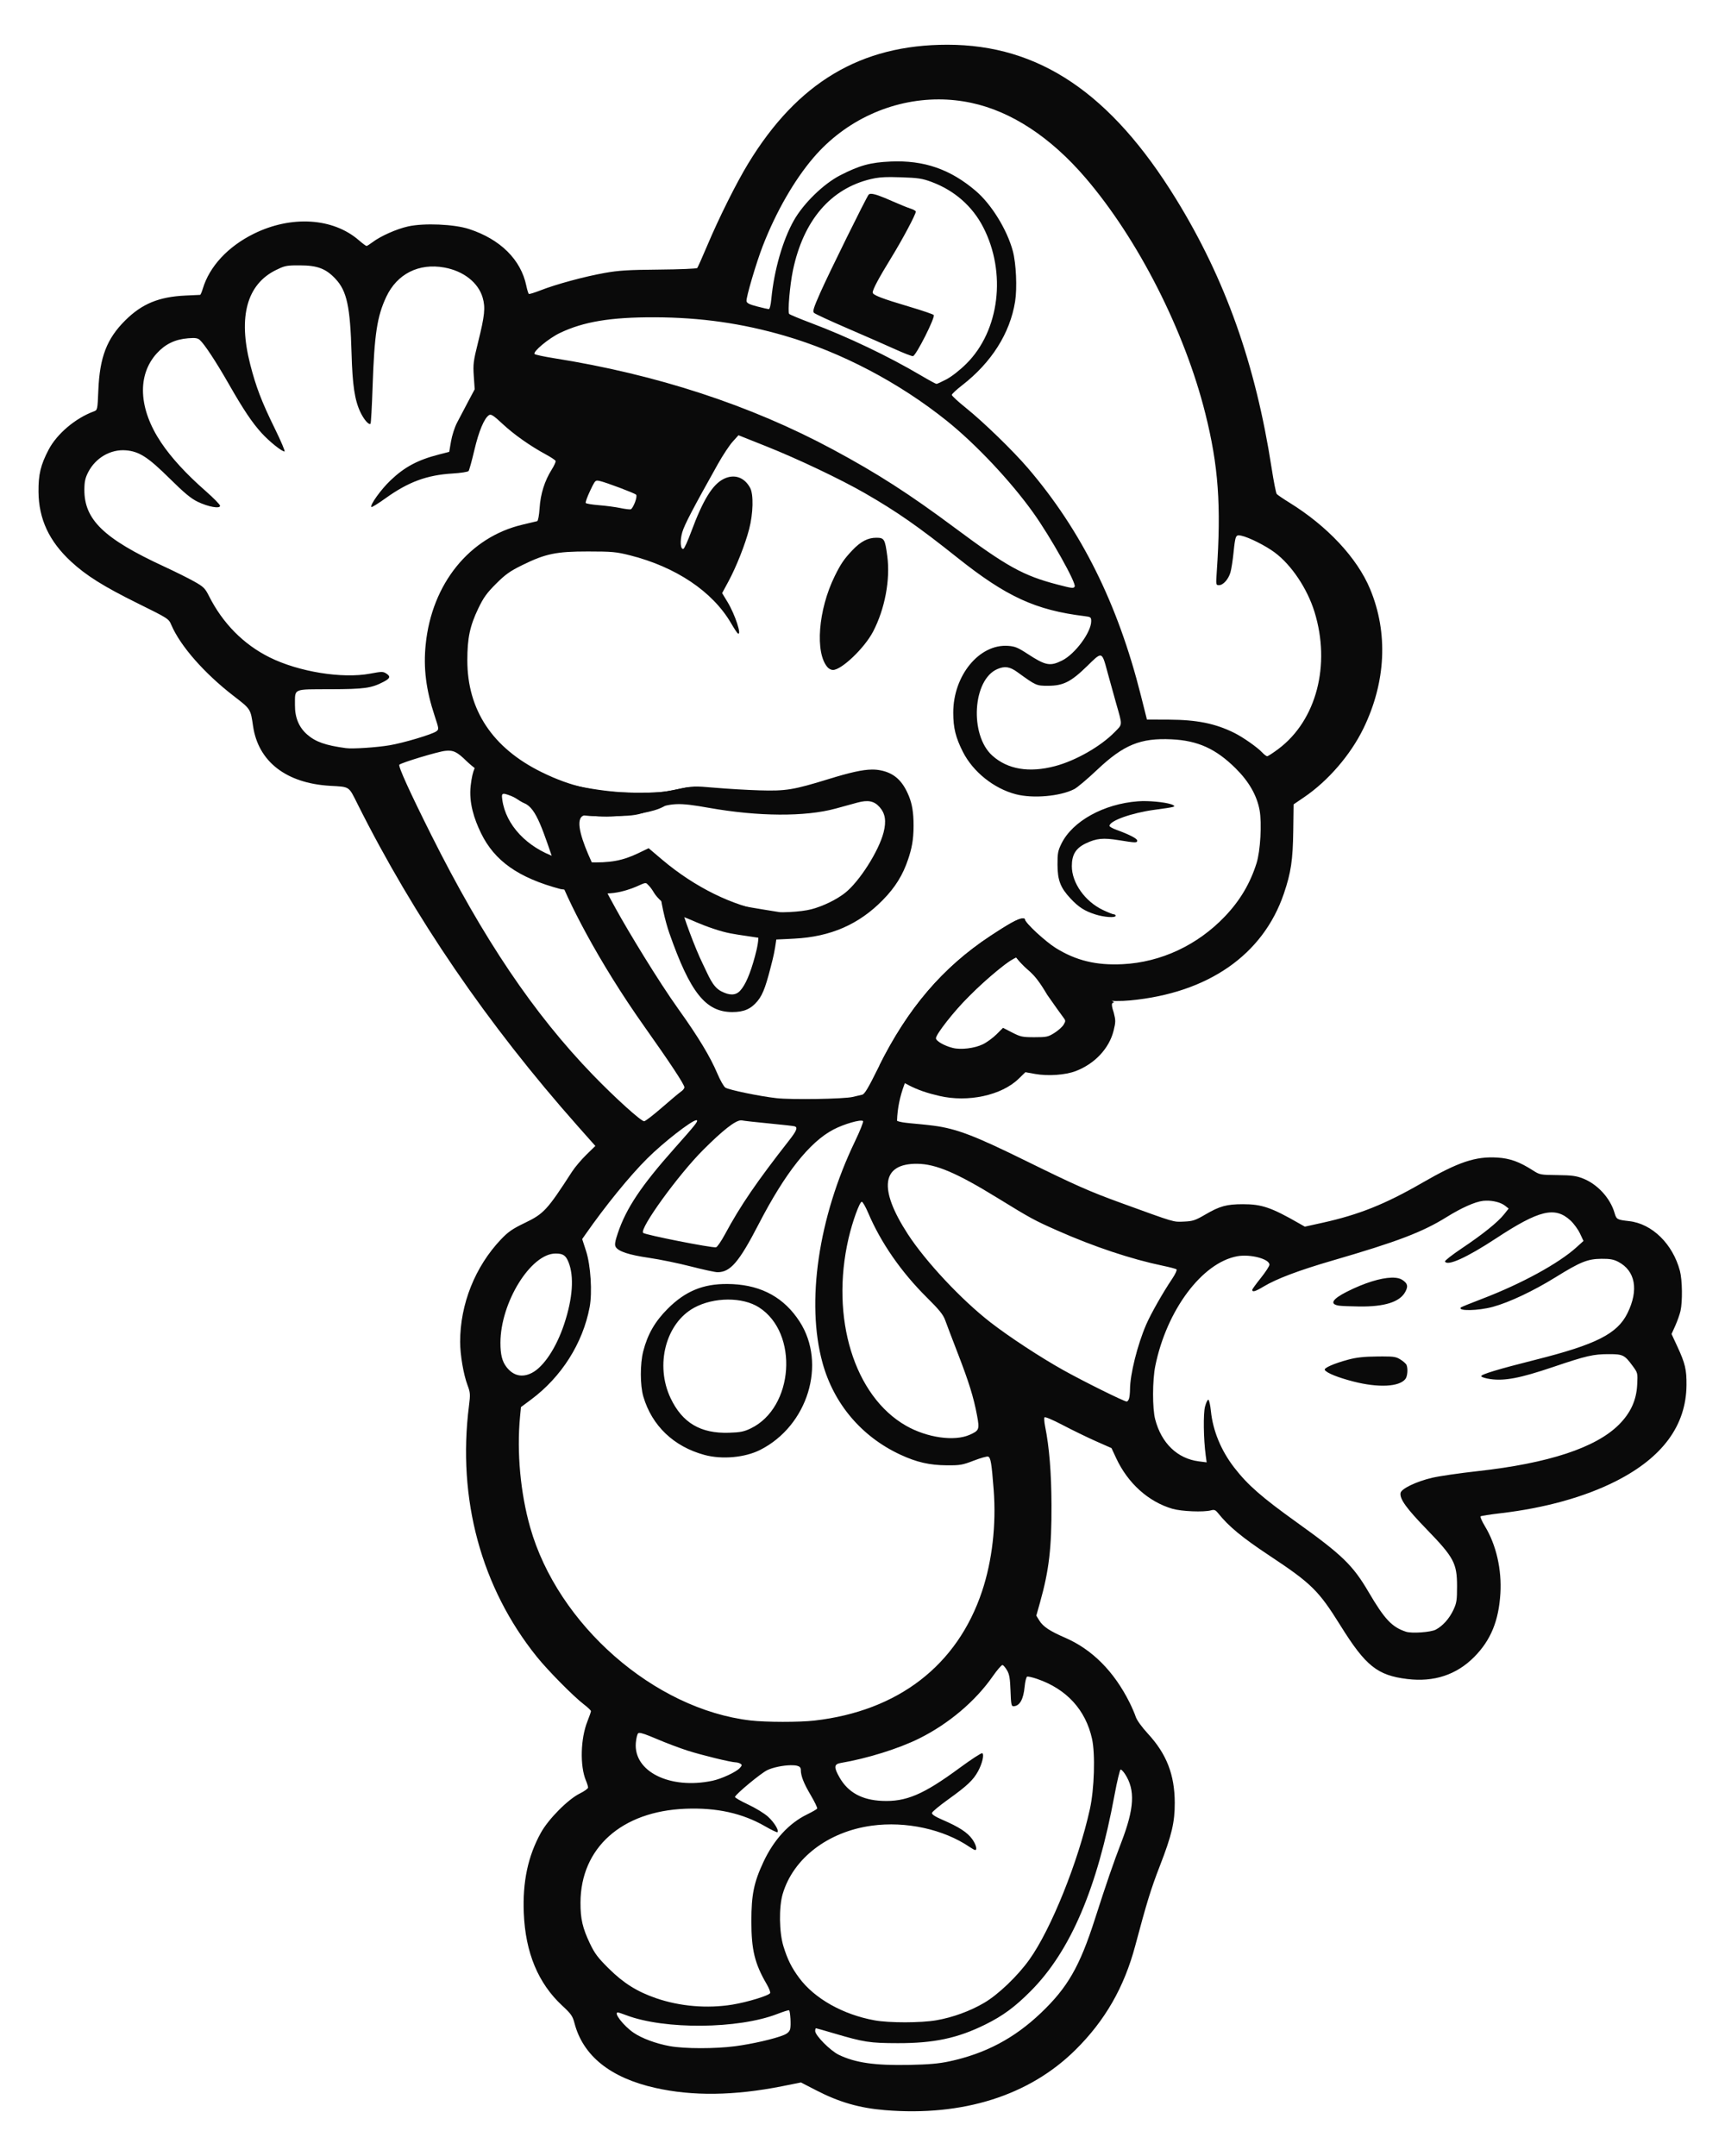 <?xml version="1.0" encoding="UTF-8" standalone="no"?>
<!-- Created with Inkscape (http://www.inkscape.org/) -->

<svg
   xmlns:dc="http://purl.org/dc/elements/1.1/"
   xmlns:cc="http://creativecommons.org/ns#"
   xmlns:rdf="http://www.w3.org/1999/02/22-rdf-syntax-ns#"
   xmlns:svg="http://www.w3.org/2000/svg"
   xmlns="http://www.w3.org/2000/svg"
   xmlns:sodipodi="http://sodipodi.sourceforge.net/DTD/sodipodi-0.dtd"
   xmlns:inkscape="http://www.inkscape.org/namespaces/inkscape"
   width="1200"
   height="1500"
   id="svg2"
   version="1.1"
   inkscape:version="0.48.1 r9760"
   sodipodi:docname="Luigi.svg"
   inkscape:export-xdpi="90"
   inkscape:export-ydpi="90">
  <title
     id="title2989">Luigi</title>
  <defs
     id="defs4">
    <inkscape:path-effect
       effect="spiro"
       id="path-effect3016"
       is_visible="true" />
  </defs>
  <sodipodi:namedview
     id="base"
     pagecolor="#ffffff"
     bordercolor="#666666"
     borderopacity="1.0"
     inkscape:pageopacity="0.0"
     inkscape:pageshadow="2"
     inkscape:zoom="0.366"
     inkscape:cx="20.765027"
     inkscape:cy="750"
     inkscape:document-units="px"
     inkscape:current-layer="layer3"
     showgrid="false"
     fit-margin-top="0"
     fit-margin-left="0"
     fit-margin-right="0"
     fit-margin-bottom="0"
     inkscape:window-width="1152"
     inkscape:window-height="769"
     inkscape:window-x="0"
     inkscape:window-y="25"
     inkscape:window-maximized="1" />
  <g
     inkscape:label="orig"
     inkscape:groupmode="layer"
     id="layer1"
     transform="translate(188.833,215.306)"
     style="display:none">
    <path
       style="fill:#0a0a0a"
       d="m 426.721,1252.784 c -17.677,-1.455 -31.856,-5.531 -47.662,-13.699 l -10.712,-5.536 -13.288,2.63 c -33.207,6.574 -62.038,6.96 -87.906,1.177 -31.326,-7.002 -50.411,-22.28 -56.359,-45.117 -1.27,-4.875 -2.349,-6.416 -8.451,-12.066 -16.799,-15.553 -25.669,-36.902 -26.788,-64.473 -0.889,-21.887 2.876,-39.637 11.852,-55.886 5.28,-9.559 18.895,-23.274 27.125,-27.326 3.157,-1.554 5.74,-3.412 5.74,-4.128 0,-0.716 -0.674,-2.916 -1.498,-4.888 -4.25,-10.17 -3.764,-29.161 1.054,-41.203 1.345,-3.361 2.445,-6.546 2.445,-7.077 0,-0.531 -2.219,-2.659 -4.932,-4.727 -7.128,-5.436 -24.974,-23.468 -32.635,-32.975 -38.803,-48.153 -55.542,-110.019 -47.3,-174.807 1.007,-7.914 0.922,-9.104 -1.02,-14.295 -2.807,-7.501 -5.113,-21.094 -5.113,-30.131 0,-26.25 10.407,-52.353 28.435,-71.322 4.93,-5.187 7.967,-7.296 16.234,-11.271 13.545,-6.513 15.761,-8.907 33.187,-35.848 1.957,-3.025 6.398,-8.279 9.87,-11.677 l 6.312,-6.177 -12.269,-13.843 C 150.215,497.232 99.21,422.617 59.896,344.083 c -6.314,-12.613 -5.174,-11.858 -19.125,-12.667 -30.521,-1.771 -49.987,-16.888 -53.569,-41.602 -1.729,-11.931 -1.61,-11.745 -13.434,-20.862 -20.4,-15.729 -37.117,-34.755 -43.385,-49.377 -1.913,-4.462 -2.033,-4.54 -23.267,-15.04 -23.997,-11.867 -36,-19.385 -46.569,-29.171 -15.232,-14.104 -22.439,-29.585 -22.603,-48.549 -0.104,-12.034 1.484,-18.636 7.031,-29.231 5.782,-11.044 18.617,-21.935 31.404,-26.65 2.596,-0.957 2.61,-1.021 3.189,-14.79 0.965,-22.933 5.878,-35.722 18.6,-48.415 11.701,-11.674 23.503,-16.554 42.103,-17.405 5.225,-0.239 9.766,-0.452 10.092,-0.472 0.325,-0.02 1.163,-1.949 1.861,-4.287 4.624,-15.477 17.495,-29.339 35.498,-38.229 26.053,-12.866 55.045,-11.103 73.004,4.44 2.567,2.222 5.002,4.039 5.412,4.039 0.41,0 2.295,-1.173 4.189,-2.607 5.658,-4.282 16.75,-9.214 24.702,-10.983 11.09,-2.467 31.999,-1.567 42.409,1.826 21.773,7.096 36.096,21.262 39.868,39.431 0.605,2.914 1.407,5.48 1.782,5.703 0.376,0.223 4.058,-0.918 8.183,-2.535 10.644,-4.173 30.468,-9.537 44.5,-12.04 9.898,-1.766 16.526,-2.179 37.84,-2.358 14.212,-0.12 26.17,-0.605 26.574,-1.077 0.403,-0.473 3.589,-7.61 7.079,-15.86 8.208,-19.402 20.082,-43.157 28.418,-56.854 34.307,-56.373 78.342,-82.646 138.52,-82.646 63.799,0 113.817,33.748 159.094,107.346 34.281,55.723 55.303,114.9 66.476,187.128 1.444,9.335 3.049,17.484 3.567,18.107 0.518,0.624 4.403,3.27 8.633,5.881 26.532,16.374 47.304,38.584 56.304,60.205 12.706,30.522 11.057,64.825 -4.668,97.074 -8.947,18.35 -24.542,36.434 -41.185,47.76 l -7.347,5 -0.245,18.5 c -0.267,20.196 -1.599,29.077 -6.54,43.602 -14.527,42.71 -52.848,69.337 -106.958,74.319 -6.29,0.579 -11.769,1.396 -12.174,1.816 -0.405,0.419 -0.051,3.43 0.787,6.69 1.379,5.366 1.37,6.549 -0.097,12.494 -3.047,12.349 -13.072,23.056 -26.355,28.149 -7.152,2.742 -19.274,3.599 -28.247,1.995 l -6.755,-1.207 -4.688,4.557 c -11.892,11.557 -35.218,16.608 -55.162,11.944 -3.92,-0.917 -7.88,-1.378 -8.8,-1.025 -2.012,0.772 -6.971,11.187 -6.237,13.1 0.286,0.744 5.614,3.046 11.842,5.116 15.935,5.295 28.873,11.014 63.822,28.207 34.188,16.819 43.9,21.115 65.5,28.973 38.326,13.943 36.456,13.388 44,13.06 6.247,-0.271 7.86,-0.805 15,-4.965 10.009,-5.831 14.67,-7.11 26,-7.133 13.096,-0.027 19.741,2.239 39.053,13.317 l 4.053,2.325 12.447,-2.754 c 25.089,-5.552 43.5,-12.926 68.946,-27.616 25.372,-14.647 37.288,-18.664 52.548,-17.711 8.813,0.55 15.356,2.916 24.785,8.964 4.684,3.004 5.209,3.104 17,3.239 10.06,0.115 13.154,0.53 17.868,2.396 10.034,3.972 18.856,13.608 21.864,23.881 1.347,4.6 1.689,4.793 10.163,5.756 15.973,1.816 30.32,15.863 35.296,34.558 1.682,6.32 1.894,21.422 0.392,27.955 -0.569,2.475 -2.196,7.092 -3.616,10.259 l -2.582,5.759 4.047,8.741 c 5.408,11.68 6.438,16.008 6.356,26.702 -0.217,28.129 -16.607,50.452 -49.148,66.939 -21.596,10.942 -49.28,18.647 -79.926,22.245 -7.451,0.875 -13.853,1.875 -14.227,2.222 -0.374,0.347 1.042,3.486 3.148,6.974 7.765,12.865 11.687,29.998 10.68,46.658 -1.15,19.028 -6.705,32.535 -18.134,44.092 -12.392,12.531 -28.029,17.709 -46.647,15.445 -20.769,-2.525 -28.941,-9.052 -46.376,-37.037 -15.32,-24.592 -20.171,-29.376 -49.49,-48.819 -19.121,-12.679 -28.315,-20.276 -35.702,-29.495 -1.84,-2.297 -2.662,-2.624 -5,-1.989 -5.088,1.381 -20.507,0.753 -26.798,-1.09 -16.687,-4.89 -30.968,-17.736 -39.093,-35.165 l -3.291,-7.059 -10.808,-4.796 c -5.944,-2.638 -16.295,-7.673 -23.001,-11.188 -7.197,-3.773 -12.449,-5.977 -12.818,-5.38 -0.344,0.556 -0.15,3.367 0.431,6.247 2.917,14.46 4.374,32.344 4.457,54.736 0.112,29.855 -1.721,45.386 -7.992,67.718 l -2.588,9.218 2.1,3.398 c 2.623,4.243 7.285,7.359 17.893,11.956 18.909,8.194 34.123,23.498 44.944,45.21 1.645,3.3 3.555,7.742 4.245,9.87 0.742,2.288 4.224,7.095 8.517,11.757 12.958,14.072 18.539,28.455 18.612,47.967 0.051,13.599 -2.078,22.616 -10.4,44.058 -6.093,15.698 -9.065,25.346 -17.049,55.35 -7.72,29.013 -21,52.164 -41.634,72.58 -32.125,31.787 -78.251,46.36 -132.576,41.888 z m 44.794,-33.914 c 25.084,-5.393 45.132,-15.965 63.628,-33.556 18.7,-17.784 27.068,-32.316 37.718,-65.5 8.038,-25.045 12.895,-39.165 18.308,-53.22 9.114,-23.667 9.84,-36.461 2.695,-47.517 -1.151,-1.781 -2.542,-3.241 -3.092,-3.246 -0.55,0 -2.48,7.99 -4.288,17.765 -12.006,64.897 -30.646,108.534 -58.212,136.28 -11.089,11.161 -19.396,17.29 -31.656,23.354 -19.215,9.504 -35.662,13.008 -60.844,12.962 -19.572,-0.036 -23.558,-0.652 -44.727,-6.91 -6.45,-1.907 -11.962,-3.467 -12.25,-3.467 -0.288,0 -0.523,0.874 -0.523,1.943 0,3.054 10.508,13.671 16.323,16.493 11.563,5.611 25.106,7.56 49.178,7.076 13.398,-0.269 20.491,-0.897 27.744,-2.456 z m -148.944,-10.551 c 11.933,-1.564 27.59,-5.174 33.915,-7.82 2.523,-1.055 3.925,-2.394 4.372,-4.174 0.654,-2.608 0.108,-12.15 -0.745,-13.003 -0.246,-0.246 -3.946,0.911 -8.223,2.571 -27.093,10.52 -78.463,10.953 -104.953,0.884 -2.841,-1.08 -5.503,-1.964 -5.916,-1.964 -3.278,0 3.856,9.257 10.829,14.054 5.747,3.954 15.698,7.65 25.255,9.379 10.316,1.867 31.517,1.9 45.465,0.072 z m 140.03,-18.056 c 11.405,-1.995 23.324,-6.343 33.147,-12.094 9.823,-5.75 23.323,-18.658 31.521,-30.138 15.112,-21.162 34.007,-68.19 42.074,-104.717 3.092,-14 3.827,-38.362 1.477,-48.927 -4.481,-20.142 -17.708,-34.575 -38.12,-41.598 -3.229,-1.111 -6.377,-1.825 -6.997,-1.588 -0.619,0.238 -1.403,3.395 -1.741,7.017 -0.828,8.87 -3.49,13.48 -7.831,13.564 -1.397,0.027 -1.694,-1.557 -2.009,-10.718 -0.292,-8.475 -0.793,-11.474 -2.37,-14.17 -1.1,-1.881 -2.507,-3.589 -3.126,-3.795 -0.619,-0.206 -3.729,3.357 -6.911,7.92 -12.05,17.279 -30.529,32.914 -50.945,43.107 -14.242,7.111 -36.367,14.039 -54.75,17.145 -4.731,0.799 -4.904,2.998 -0.799,10.155 5.922,10.325 15.494,15.57 29.549,16.191 16.742,0.74 28.703,-4.335 53.857,-22.852 8.171,-6.015 15.299,-10.664 15.84,-10.33 1.455,0.899 0.01,7.195 -2.884,12.527 -3.335,6.152 -7.639,10.219 -20.83,19.682 -6.04,4.333 -11.115,8.55 -11.276,9.37 -0.2,1.015 2.197,2.566 7.5,4.852 11.131,4.8 17.071,8.657 20.394,13.245 2.724,3.76 3.827,7.71 2.149,7.696 -0.412,0 -2.1,-0.927 -3.75,-2.052 -18.183,-12.398 -44.417,-18.12 -68.178,-14.872 -30.416,4.159 -54.566,22.655 -61.928,47.431 -2.732,9.195 -2.494,26.788 0.494,36.475 2.837,9.197 5.681,14.902 10.983,22.036 10.707,14.404 30.466,25.518 52.463,29.509 10.111,1.835 32.313,1.798 42.995,-0.07 z m -141.996,-10.891 c 10.497,-1.704 25.649,-6.35 26.308,-8.067 0.257,-0.67 -0.815,-3.417 -2.383,-6.105 -8.363,-14.336 -10.693,-23.901 -10.688,-43.887 0,-18.407 1.746,-26.927 8.424,-41.21 7.226,-15.455 17.741,-26.917 30.316,-33.048 3.597,-1.754 6.778,-3.574 7.069,-4.045 0.291,-0.471 -1.706,-4.646 -4.437,-9.277 -4.95,-8.392 -6.925,-13.417 -6.936,-17.651 0,-1.567 -0.78,-2.425 -2.611,-2.885 -4.622,-1.16 -15.538,0.45 -20.846,3.074 -4.521,2.235 -21.566,16.4 -22.369,18.589 -0.176,0.48 3.939,2.863 9.145,5.295 5.268,2.462 11.458,6.26 13.959,8.566 4.249,3.917 7.625,9.516 6.447,10.694 -0.296,0.296 -4.069,-1.504 -8.385,-3.999 -15.953,-9.223 -33.92,-13.202 -55.682,-12.332 -44.336,1.772 -72.814,27.23 -72.968,65.229 -0.046,11.297 1.437,17.75 6.546,28.479 3.363,7.063 5.559,9.986 13.148,17.5 10.244,10.143 19.696,16.065 32.91,20.62 16.535,5.699 35.547,7.298 53.034,4.459 z m -13.834,-155.742 c 6.292,-1.323 16.519,-6.075 19.019,-8.838 1.625,-1.795 1.689,-2.236 0.442,-3.025 -0.803,-0.508 -2.28,-0.931 -3.283,-0.939 -3.213,-0.027 -23.65,-5.014 -33.57,-8.192 -5.284,-1.693 -14.913,-5.342 -21.398,-8.11 -8.732,-3.727 -12.082,-4.741 -12.915,-3.908 -0.619,0.619 -1.331,3.611 -1.583,6.649 -1.656,19.974 23.796,32.566 53.288,26.363 z m 70.96,-41.86 c 58.247,-6.672 99.417,-38.433 116.609,-89.957 7.065,-21.174 9.937,-46.282 8.073,-70.584 -1.425,-18.589 -2.065,-22.45 -3.833,-23.128 -0.771,-0.296 -5.284,0.963 -10.029,2.797 -7.812,3.02 -9.579,3.329 -18.703,3.263 -12.044,-0.087 -20.951,-2.12 -32.267,-7.366 -27.038,-12.534 -46.397,-35.386 -54.246,-64.031 -11.511,-42.012 -2.866,-101.018 22.543,-153.872 3.549,-7.382 6.095,-13.779 5.657,-14.216 -1.373,-1.373 -13.257,2.025 -20.628,5.899 -16.598,8.722 -33.581,30.221 -51.956,65.772 -13.67,26.448 -19.674,33.467 -28.625,33.467 -1.656,0 -10.038,-1.808 -18.626,-4.019 -8.588,-2.21 -21.657,-4.893 -29.041,-5.962 -14.024,-2.03 -21.514,-4.521 -23.229,-7.726 -0.757,-1.414 -0.379,-3.787 1.487,-9.344 5.853,-17.432 16.268,-33.051 39.373,-59.042 14.487,-16.297 16.463,-18.761 15.68,-19.544 -1.538,-1.537 -22.562,14.597 -34.533,26.5 -12.198,12.129 -28.962,32.732 -43.014,52.863 l -2.252,3.226 2.692,8.274 c 3.217,9.887 4.418,28.813 2.48,39.065 -4.761,25.171 -19.55,48.546 -40.669,64.276 l -7.099,5.288 -0.644,6.823 c -2.32,24.57 0.284,52.89 7.063,76.823 19.193,67.751 86.373,126.614 153.369,134.381 10.639,1.234 33.916,1.273 44.369,0.076 z m -76.465,-184.834 c -21.381,-5.774 -36.616,-20.31 -42.576,-40.623 -2.285,-7.789 -2.318,-22.746 -0.069,-31.5 3.037,-11.818 8.144,-20.681 17.056,-29.598 13.006,-13.013 26.235,-18.034 45.093,-17.115 20.604,1.005 36.021,9.622 46.657,26.077 18.945,29.311 5.703,72.485 -27.373,89.245 -10.605,5.374 -26.551,6.818 -38.789,3.513 z m 32.122,-18.442 c 30.05,-14.443 33.617,-66.356 5.787,-84.205 -11.457,-7.348 -31.367,-7.246 -45.103,0.23 -19.781,10.766 -27.357,39.837 -16.398,62.924 8.146,17.163 20.822,24.672 40.597,24.05 7.88,-0.248 10.458,-0.759 15.117,-2.998 z m 476.527,140.018 c 4.854,-2.532 9.435,-7.642 12.273,-13.692 2.288,-4.877 2.583,-6.765 2.583,-16.527 0,-15.925 -2.187,-20.028 -21.048,-39.495 -14.168,-14.623 -18.858,-21.123 -18.262,-25.307 0.428,-2.999 10.863,-8.053 22.051,-10.68 4.838,-1.136 19.025,-3.197 31.527,-4.581 49.31,-5.458 82.227,-16.291 98.301,-32.351 8.116,-8.109 12.175,-16.908 12.737,-27.61 0.438,-8.342 0.433,-8.361 -3.274,-13.411 -5.445,-7.418 -6.709,-8.045 -16.206,-8.045 -11.152,0 -15.529,1.009 -39.371,9.071 -22.607,7.645 -33.355,9.694 -43.373,8.27 -3.255,-0.463 -6.084,-1.341 -6.287,-1.951 -0.408,-1.226 11.842,-4.948 37.704,-11.456 42.339,-10.653 57.005,-18.074 64.064,-32.414 7.942,-16.133 5.534,-29.504 -6.44,-35.765 -3.205,-1.676 -5.795,-2.142 -11.624,-2.091 -9.667,0.084 -14.651,2.091 -32.15,12.943 -15.178,9.413 -31.941,17.325 -43.32,20.447 -10.341,2.837 -25.027,3.108 -22.331,0.412 0.293,-0.293 7.005,-3.009 14.917,-6.037 27.235,-10.422 53.062,-24.524 65.442,-35.733 l 4.905,-4.441 -2.427,-5.182 c -1.335,-2.85 -4.323,-6.93 -6.641,-9.066 -10.784,-9.94 -21.798,-7.289 -51.854,12.481 -20.276,13.336 -34.025,19.547 -35.441,16.01 -0.22,-0.55 5.072,-4.665 11.759,-9.144 14.604,-9.781 25.044,-18.183 29.349,-23.619 l 3.175,-4.009 -2.286,-1.851 c -3.321,-2.689 -9.877,-4.178 -15.482,-3.516 -5.637,0.665 -15.016,4.828 -25.299,11.227 -16.914,10.527 -34.275,17.15 -79.349,30.271 -23.602,6.87 -39.035,12.692 -48.103,18.146 -5.792,3.484 -7.876,4.063 -7.857,2.186 0,-0.38 2.701,-4.066 5.993,-8.191 3.292,-4.125 5.989,-8.276 5.993,-9.224 0.016,-4.04 -13.408,-7.54 -22.483,-5.862 -24.415,4.513 -49.028,37.494 -56.939,76.294 -2.028,9.948 -2.07,29.457 -0.08,37.099 4.348,16.695 15.453,27.397 30.405,29.302 l 5.397,0.688 -0.658,-4.898 c -1.52,-11.313 -1.752,-28.92 -0.447,-33.898 0.721,-2.75 1.761,-4.9 2.311,-4.778 0.55,0.122 1.353,3.69 1.785,7.928 1.399,13.736 7.099,27.527 16.263,39.35 9.338,12.048 19.041,20.541 43.452,38.032 31.683,22.702 39.05,29.847 49.974,48.468 11.148,19.003 16.256,24.426 26.02,27.624 4.003,1.312 17.141,0.404 20.65,-1.426 z m -57.199,-172.624 c -10.723,-2.75 -18.635,-5.956 -19.95,-8.083 -0.826,-1.337 6.287,-4.475 16.224,-7.157 5.77,-1.558 11.012,-2.131 20.282,-2.217 11.371,-0.106 12.83,0.088 16.151,2.153 2.008,1.249 3.92,2.973 4.25,3.832 1.02,2.659 0.601,7.813 -0.785,9.637 -4.221,5.56 -18.768,6.297 -36.171,1.835 z m -9.944,-52.801 c -6.931,-0.987 -4.95,-4.504 5.5,-9.769 17.176,-8.653 32.627,-11.945 38.378,-8.176 3.76,2.464 4.242,4.365 2.109,8.326 -3.799,7.054 -14.305,10.398 -31.987,10.181 -6.05,-0.074 -12.35,-0.327 -14,-0.562 z m -257.079,89.86 c 6.676,-2.96 6.964,-3.725 5.119,-13.571 -2.364,-12.614 -5.658,-23.254 -13.379,-43.21 -3.799,-9.819 -7.713,-20.103 -8.698,-22.853 -1.423,-3.973 -4.07,-7.26 -12.88,-16 -17.752,-17.61 -31.924,-38.061 -40.711,-58.75 -1.81,-4.263 -3.83,-7.75 -4.487,-7.75 -1.522,0 -6.51,13.806 -9.212,25.5 -12.774,55.27 3.991,109.791 40.083,130.346 14.593,8.311 33.524,11.006 44.166,6.287 z m 110.949,-25.384 c 0.332,-1.238 0.611,-4.05 0.62,-6.25 0.044,-10.447 5.15,-30.912 11.229,-45 3.257,-7.55 11.689,-22.433 18.042,-31.847 2.17,-3.216 3.562,-6.187 3.093,-6.602 -0.469,-0.416 -4.678,-1.553 -9.353,-2.527 -22.337,-4.656 -48.104,-13.242 -73.619,-24.534 -15.756,-6.972 -18.543,-8.492 -41.381,-22.559 -28.483,-17.544 -43.015,-23.737 -56,-23.866 -24.818,-0.246 -27.16,17.23 -6.559,48.936 12.476,19.201 37.382,45.785 57.559,61.437 12.859,9.975 34.73,24.328 50.5,33.14 14.121,7.89 42.306,21.882 44.133,21.908 0.623,0.009 1.405,-0.996 1.736,-2.234 z m -415.512,-17.678 c 8.22,-4.193 17.058,-17.561 22.528,-34.072 5.938,-17.924 6.997,-33.004 3.018,-42.95 -1.906,-4.764 -3.824,-6.05 -9.022,-6.05 -17.256,0 -38.349,34.134 -38.374,62.101 -0.01,8.17 1.187,12.941 4.226,16.877 4.715,6.107 10.875,7.538 17.625,4.094 z m 134.451,-96.583 c 10.674,-19.826 21.887,-36.232 44.689,-65.384 5.084,-6.5 5.996,-8.83 3.752,-9.592 -0.688,-0.234 -8.675,-1.133 -17.75,-1.999 -9.075,-0.866 -17.646,-1.821 -19.047,-2.122 -3.54,-0.761 -12.434,6.026 -26.966,20.578 -17.336,17.36 -44.472,54.877 -41.698,57.651 1.384,1.384 47.328,10.494 50.697,10.052 0.817,-0.107 3.663,-4.24 6.324,-9.184 z m -43.809,-88.132 c 6.05,-5.274 12.012,-10.263 13.25,-11.088 1.238,-0.825 2.25,-2.136 2.25,-2.914 0,-1.971 -9.964,-17.09 -27.896,-42.326 -27.61,-38.858 -39.151,-60.182 -46.054,-85.092 -1.101,-3.972 -2.179,-7.4 -2.397,-7.618 -0.217,-0.217 -4.616,-1.519 -9.774,-2.893 -29.298,-7.801 -45.971,-19.523 -55.39,-38.943 -4.739,-9.769 -6.499,-17.892 -7.149,-32.985 -0.482,-11.201 -0.886,-13.57 -2.916,-17.12 -3.13,-5.474 -8.021,-7.81 -14.835,-7.085 -5.16,0.549 -30.422,8.164 -31.886,9.611 -0.966,0.955 7.183,18.908 22.189,48.885 36.182,72.282 71.291,124.378 112.608,167.091 15.214,15.728 33.358,32.129 35.5,32.09 0.825,-0.015 6.45,-4.342 12.5,-9.615 z m 132.5,-7.304 c 2.475,-0.588 5.48,-1.291 6.678,-1.562 1.674,-0.379 4.26,-4.717 11.174,-18.742 20.175,-40.926 44.525,-69.563 77.907,-91.626 15.652,-10.345 24.24,-14.322 24.24,-11.227 0,2.03 14.334,15.17 21.25,19.481 14.172,8.833 28.27,12.248 46.702,11.313 26.613,-1.35 52.048,-13.259 71.109,-33.293 10.457,-10.991 17.431,-22.726 21.93,-36.897 2.692,-8.479 3.807,-27.879 2.127,-37 -1.885,-10.237 -7.371,-19.849 -16.52,-28.947 -13.796,-13.72 -26.392,-19.435 -44.742,-20.3 -21.613,-1.019 -33.32,3.788 -51.785,21.26 -6.669,6.31 -13.828,12.342 -15.909,13.403 -9.821,5.011 -28.683,6.662 -40.611,3.555 -15.312,-3.988 -29.798,-15.598 -36.854,-29.536 -5.005,-9.886 -6.672,-16.656 -6.686,-27.147 -0.035,-25.86 18.082,-47.986 38.135,-46.573 4.761,0.335 6.879,1.204 13.5,5.536 12.592,8.238 15.75,8.849 24.134,4.671 8.992,-4.481 20.218,-19.657 20.218,-27.332 0,-2.791 -0.282,-3.002 -4.75,-3.552 -33.936,-4.176 -54.276,-13.533 -88.25,-40.598 -27.335,-21.776 -42.06,-32.042 -64.5,-44.968 -16.664,-9.598 -46.726,-23.89 -68.448,-32.539 l -19.448,-7.744 -4.052,4.49 c -2.229,2.47 -6.807,9.402 -10.174,15.405 -17.55,31.293 -23.368,42.445 -24.873,47.682 -1.717,5.975 -1.276,12.157 0.818,11.459 0.628,-0.209 3.042,-5.507 5.365,-11.772 8.29,-22.357 14.95,-33.148 22.809,-36.952 7.261,-3.515 14.251,-1.087 18.243,6.337 2.432,4.524 2.112,17.816 -0.689,28.606 -2.805,10.804 -8.957,26.34 -14.481,36.573 l -4.328,8.016 3.809,6.3 c 5.252,8.686 10.129,23.633 7.101,21.761 -0.466,-0.288 -2.604,-3.535 -4.75,-7.215 -12.815,-21.973 -38.429,-39.147 -70.342,-47.161 -9.515,-2.389 -12.392,-2.653 -29.06,-2.665 -22.154,-0.016 -29.638,1.538 -45.829,9.515 -8.571,4.223 -11.669,6.429 -18.206,12.967 -6.435,6.435 -8.695,9.581 -12.337,17.171 -5.842,12.176 -7.628,20.622 -7.628,36.081 0,34.531 17.51,60.954 51.5,77.716 20.968,10.34 38.852,14.274 65.5,14.408 14.978,0.075 19.135,-0.262 28.845,-2.343 11.095,-2.378 11.678,-2.402 26.5,-1.113 8.335,0.725 22.215,1.528 30.842,1.785 18.467,0.549 23.611,-0.287 48.006,-7.801 19.915,-6.134 28.783,-7.622 36.36,-6.1 9.466,1.901 15.345,7.31 19.681,18.108 1.969,4.904 2.226,7.308 2.191,20.553 -0.035,13.523 -0.302,15.787 -2.706,23 -3.74,11.217 -9.001,19.71 -17.718,28.6 -16.597,16.926 -36.349,25.534 -61.488,26.797 l -11.988,0.602 -3.167,14 c -3.829,16.927 -6.317,23.788 -10.434,28.779 -4.592,5.567 -9.521,7.723 -17.634,7.711 -18.529,-0.027 -29.268,-13.508 -43.803,-54.99 -6.851,-19.552 -12.866,-32.749 -15.687,-34.42 -2.202,-1.304 -14.81,2.642 -18.317,5.733 -2.471,2.178 -2.474,2.209 -0.957,7.912 2.306,8.668 8.752,23.824 14.052,33.039 5.762,10.018 12.681,20.353 27.273,40.735 13.366,18.67 22.162,33.22 27.03,44.714 1.99,4.699 4.519,9.136 5.619,9.861 2.428,1.6 23.911,6.037 35.551,7.342 10.49,1.176 46.864,0.583 52.949,-0.863 z M 573.107,420.895 c -7.478,-2.392 -11.571,-5.021 -17.225,-11.065 -7.036,-7.522 -9.029,-12.688 -9.074,-23.516 -0.033,-7.863 0.314,-9.716 2.745,-14.665 7.681,-15.64 29.357,-27.654 53.164,-29.466 7.941,-0.604 21.271,0.811 24.449,2.596 2.142,1.203 1.422,1.389 -12.895,3.332 -16.036,2.177 -31.464,7.725 -31.259,11.242 0.031,0.529 2.239,1.754 4.908,2.724 8.819,3.204 14.352,6.06 14.352,7.408 0,1.683 -0.923,1.667 -12.695,-0.228 -11.015,-1.772 -15.621,-1.336 -23.003,2.178 -7.025,3.345 -9.79,7.828 -9.791,15.878 0,11.675 9.202,24.61 21.73,30.537 3.443,1.629 6.822,2.962 7.51,2.962 0.688,4.3e-4 1.25,0.451 1.25,1.001 0,1.581 -7.96,1.065 -14.164,-0.919 z M 386.964,249.027 c -8.968,-9.91 -6.636,-40.136 4.901,-63.527 4.222,-8.56 6.539,-11.951 12.31,-18.017 5.762,-6.056 10.741,-8.669 16.521,-8.669 5.618,0 6.117,0.832 7.721,12.882 2.166,16.267 -1.687,36.684 -9.886,52.396 -5.998,11.494 -21.922,26.722 -27.943,26.722 -1.104,0 -2.735,-0.804 -3.624,-1.787 z m 107.84,262.274 c 2.768,-1.332 7.08,-4.469 9.581,-6.97 l 4.547,-4.547 6.33,3.265 c 5.795,2.989 7.106,3.265 15.498,3.265 8.46,0 9.535,-0.232 13.934,-3 2.622,-1.65 5.496,-4.225 6.387,-5.723 1.532,-2.575 1.502,-2.874 -0.544,-5.5 -1.19,-1.527 -6.082,-8.402 -10.872,-15.277 -12.308,-17.668 -19.232,-26 -21.606,-26 -2.596,0 -20.761,14.94 -32.809,26.984 -10.271,10.267 -22.981,26.442 -22.981,29.245 0,1.925 5.808,5.257 11.735,6.733 5.622,1.4 15.087,0.274 20.799,-2.475 z m -168.845,-37.237 c 3.688,-3.912 7.045,-11.676 10.383,-24.016 3.354,-12.399 3.383,-12.325 -5.572,-14.149 -3.3,-0.672 -14.197,-3.982 -24.216,-7.354 -10.019,-3.372 -18.534,-5.813 -18.923,-5.425 -0.817,0.817 7.335,21.953 12.367,32.066 4.087,8.212 11.037,15.941 17.248,19.178 5.716,2.979 5.617,2.983 8.712,-0.299 z m 49.811,-56.818 c 8.125,-2.165 17.35,-6.665 23.295,-11.364 9.94,-7.857 23.453,-29.069 26.772,-42.025 2.009,-7.843 1.187,-13.114 -2.745,-17.592 -3.792,-4.319 -8.073,-5.175 -15.599,-3.12 -3.148,0.86 -9.914,2.706 -15.035,4.104 -21.143,5.768 -53.763,5.572 -88.188,-0.532 -21.103,-3.741 -25.602,-3.56 -40,1.609 -9.851,3.537 -11.385,3.799 -24.831,4.242 -8.276,0.273 -18.416,-0.035 -24,-0.73 -12.795,-1.592 -33.615,-6.988 -44.139,-11.44 -11.091,-4.692 -11.451,-4.666 -10.705,0.777 2.393,17.455 17.12,33.125 37.68,40.091 7.178,2.432 10.539,2.948 21.683,3.327 15.591,0.531 24.163,-1.003 35.224,-6.304 l 7.21,-3.455 9.601,8.118 c 22.426,18.964 49.243,32.164 72.776,35.822 7.935,1.233 23.517,0.465 31,-1.528 z m 169.288,-99.521 c 14.443,-3.816 31.787,-13.721 41.594,-23.753 5.51,-5.637 5.445,-4.14 0.882,-20.157 -1.645,-5.775 -4.227,-15.095 -5.738,-20.71 -4.183,-15.544 -3.74,-15.387 -14.294,-5.066 -11.293,11.043 -16.662,13.752 -27.286,13.766 -8.135,0.011 -8.332,-0.077 -21.305,-9.471 -5.289,-3.83 -8.738,-4.36 -13.923,-2.142 -17.205,7.362 -19.477,45.767 -3.557,60.149 10.657,9.628 25.578,12.153 43.628,7.384 z m 155.51,-12.036 c 26.361,-19.799 36.485,-58.411 25.009,-95.375 -5.022,-16.175 -16.032,-32.582 -27.668,-41.23 -6.44,-4.786 -17.956,-10.583 -23.263,-11.71 -3.886,-0.825 -4.104,-0.33 -5.409,12.246 -0.543,5.241 -1.51,11.27 -2.147,13.398 -1.443,4.816 -5.027,8.797 -7.921,8.797 -2.148,0 -2.182,-0.2 -1.561,-9.25 3.167,-46.184 1.174,-73.781 -7.964,-110.25 -14.451,-57.677 -46.852,-121.364 -83.434,-164 -24.213,-28.22 -51.541,-46.153 -79.347,-52.069 -40.065,-8.524 -82.491,6.19 -109.764,38.069 -13.382,15.642 -26.031,37.637 -35.252,61.304 -4.55,11.678 -11.737,36.077 -11.36,38.57 0.213,1.412 2.012,2.324 7.283,3.692 3.85,1 7.517,1.844 8.149,1.875 0.705,0.035 1.416,-2.744 1.841,-7.192 1.892,-19.798 7.89,-40.725 15.595,-54.408 6.713,-11.922 20.748,-25.578 32.416,-31.541 13.5,-6.899 20.954,-8.926 35.066,-9.536 23.116,-0.999 41.404,5.33 59.147,20.467 10.877,9.28 21.741,26.914 25.732,41.768 2.328,8.666 3.104,25.792 1.594,35.191 -3.548,22.088 -16.423,42.418 -36.926,58.309 -3.903,3.025 -7.1,6.013 -7.105,6.641 0,0.627 4.38,4.653 9.742,8.946 11.962,9.576 32.813,29.819 43.172,41.913 37.237,43.476 62.58,94.436 78.576,158 l 4.278,17 15.362,0.061 c 19.359,0.076 32.24,2.688 45.362,9.198 6.046,2.999 16.098,10.055 19.424,13.633 1.333,1.435 2.908,2.604 3.5,2.599 0.592,-0.005 4.135,-2.307 7.874,-5.116 z M 82.271,303.206 c 9.608,-1.615 29.514,-7.575 32.422,-9.708 1.878,-1.377 1.85,-1.625 -1.19,-10.797 -5.984,-18.05 -7.871,-33.16 -6.201,-49.646 4.286,-42.301 30.511,-74.701 67.47,-83.356 4.95,-1.159 9.493,-2.242 10.096,-2.406 0.632,-0.172 1.34,-4.046 1.672,-9.139 0.641,-9.844 3.495,-18.885 8.447,-26.759 1.701,-2.705 2.901,-5.405 2.667,-6 -0.234,-0.595 -3.228,-2.602 -6.654,-4.46 -11.101,-6.022 -22.326,-13.935 -30.206,-21.294 -6.243,-5.83 -8.024,-7.005 -9.366,-6.179 -3.342,2.059 -7.145,11.084 -10.261,24.351 -1.744,7.425 -3.558,13.995 -4.03,14.599 -0.473,0.605 -5.473,1.374 -11.112,1.711 -17.894,1.068 -30.798,5.841 -46.741,17.289 -5.041,3.62 -9.418,6.328 -9.728,6.019 -1.231,-1.231 6.614,-12.186 13.254,-18.509 9.887,-9.414 18.982,-14.263 33.915,-18.08 l 6.954,-1.778 1.226,-7.275 c 0.674,-4.001 2.535,-9.795 4.136,-12.875 1.601,-3.08 5.03,-9.6 7.62,-14.489 l 4.71,-8.888 -0.617,-9.112 c -0.561,-8.287 -0.291,-10.421 2.987,-23.569 4.646,-18.636 5.214,-24.179 3.191,-31.139 -3.033,-10.434 -13.318,-18.501 -26.661,-20.914 -17.768,-3.213 -32.877,4.409 -40.397,20.378 -6.39,13.569 -8.28,26.04 -9.509,62.72 -0.46,13.743 -1.117,25.268 -1.46,25.61 -1.108,1.108 -4.576,-2.881 -7.046,-8.104 -3.955,-8.367 -5.514,-18.707 -6.141,-40.734 -0.931,-32.742 -3.24,-43.515 -11.134,-51.954 -6.678,-7.139 -12.625,-9.39 -24.836,-9.398 -9.292,-0.007 -10.501,0.229 -16.623,3.243 -20.215,9.952 -26.365,32.451 -17.919,65.551 4,15.677 7.981,26.072 17.089,44.629 4.338,8.839 7.405,16.07 6.815,16.07 -1.926,0 -10.589,-6.944 -15.864,-12.716 -6.633,-7.257 -12.655,-16.255 -22.947,-34.284 -8.706,-15.252 -16.812,-27.588 -20.059,-30.526 -1.559,-1.411 -3.151,-1.653 -8.203,-1.247 -9.004,0.723 -15.875,4.016 -21.717,10.409 -13.922,15.233 -12.805,38.68 2.965,62.21 7.043,10.509 17.412,21.795 30.888,33.619 5.553,4.873 10.097,9.513 10.097,10.311 0,2.218 -8.254,0.73 -15.6,-2.812 -4.639,-2.236 -9.341,-6.146 -19.624,-16.317 -14.892,-14.729 -21.036,-18.672 -30.295,-19.44 -10.603,-0.879 -21.071,5.176 -26.202,15.155 -2.091,4.067 -2.651,6.596 -2.689,12.138 -0.141,20.91 13.557,34.134 55.41,53.49 7.425,3.434 16.81,8.103 20.857,10.377 6.631,3.725 7.655,4.725 10.378,10.133 9.598,19.063 24.088,33.716 42.266,42.742 20.237,10.049 50.477,14.944 69.868,11.311 8.133,-1.524 9.023,-1.527 11.293,-0.04 3.111,2.038 2.664,3.363 -1.942,5.753 -8.537,4.431 -13.168,5.074 -37.117,5.155 -26.434,0.09 -24.418,-0.821 -24.521,11.078 -0.074,8.547 2.753,15.39 8.409,20.356 5.891,5.172 12.814,7.617 27.011,9.538 4.742,0.642 21.199,-0.438 30.5,-2.002 z M 558.76,192.832 c 1.366,-2.211 -16.818,-34.652 -28.878,-51.518 -15.716,-21.98 -39.905,-47.688 -60.111,-63.884 -33.213,-26.622 -73.393,-47.703 -112.743,-59.15 -29.778,-8.663 -58.282,-12.716 -90.257,-12.834 -30.7,-0.113 -49.667,3.019 -66.167,10.928 -7.754,3.717 -19.035,13.138 -17.532,14.642 0.498,0.498 6.484,1.789 13.302,2.869 71.584,11.339 136.874,32.702 194.193,63.541 31.139,16.754 53.014,30.805 84.86,54.507 36.21,26.951 47.605,33.25 71.344,39.437 10.345,2.696 11.164,2.796 11.989,1.462 z m -305.884,-58.653 c 1.009,-2.643 1.335,-4.816 0.799,-5.337 -1.131,-1.1 -20.92,-8.544 -25.231,-9.49 -3.168,-0.696 -3.222,-0.641 -6.771,6.833 -1.968,4.144 -3.327,7.94 -3.021,8.436 0.306,0.496 4.509,1.211 9.338,1.589 4.83,0.378 11.481,1.254 14.781,1.946 3.3,0.693 6.54,1.084 7.201,0.871 0.66,-0.214 1.967,-2.395 2.904,-4.847 z m 216.755,-85.605 c 3.567,-1.882 9.327,-6.406 13.744,-10.793 23.134,-22.979 28.117,-63.471 11.713,-95.163 -7.515,-14.519 -19.994,-25.428 -35.837,-31.331 -6.485,-2.416 -9.317,-2.847 -21.309,-3.245 -10.814,-0.358 -15.394,-0.086 -21,1.249 -28.005,6.669 -46.852,28.736 -54.142,63.394 -2.142,10.184 -3.802,29.256 -2.646,30.411 0.523,0.523 7.243,3.321 14.935,6.218 26.068,9.82 54.01,23.162 77.184,36.854 5.225,3.087 9.887,5.621 10.36,5.63 0.473,0.009 3.623,-1.442 7,-3.224 z m -35.86,-20.927 c -6.05,-2.748 -20.9,-9.265 -33,-14.482 -12.1,-5.217 -22.594,-10.065 -23.32,-10.773 -1.089,-1.063 -0.326,-3.534 4.371,-14.147 5.903,-13.34 31.904,-66.053 33.584,-68.086 1.252,-1.515 5.765,-0.268 16.865,4.66 4.675,2.075 10.188,4.309 12.25,4.963 2.062,0.654 3.75,1.613 3.75,2.132 0,1.915 -9.295,19.364 -16.96,31.838 -8.81,14.337 -13.04,22.271 -13.04,24.46 0,1.78 6.116,4.136 26.267,10.119 8.329,2.473 15.608,4.961 16.176,5.528 1.342,1.342 -12.305,28.388 -14.442,28.622 -0.825,0.091 -6.45,-2.084 -12.5,-4.832 z"
       id="path3098"
       inkscape:connector-curvature="0"
       inkscape:export-xdpi="90"
       inkscape:export-ydpi="90" />
  </g>
  <g
     inkscape:groupmode="layer"
     id="layer2"
     inkscape:label="no-mustacci"
     style="display:inline">
    <path
       style="fill:#0a0a0a"
       d="m 659.031,31.125 c -60.178,0 -104.224,26.252 -138.531,82.625 -8.336,13.697 -20.198,37.473 -28.406,56.875 -3.49,8.25 -6.659,15.371 -7.062,15.844 -0.403,0.473 -12.381,0.974 -26.594,1.094 -21.314,0.18 -27.946,0.578 -37.844,2.344 -14.032,2.503 -33.856,7.889 -44.5,12.062 -4.125,1.617 -7.812,2.754 -8.188,2.531 -0.376,-0.223 -1.176,-2.805 -1.781,-5.719 -3.772,-18.169 -18.071,-32.342 -39.844,-39.438 -10.41,-3.393 -31.317,-4.28 -42.406,-1.812 -7.952,1.769 -19.061,6.687 -24.719,10.969 -1.894,1.434 -3.778,2.625 -4.188,2.625 -0.41,0 -2.839,-1.81 -5.406,-4.031 -17.959,-15.543 -46.947,-17.335 -73,-4.469 -18.003,8.891 -30.876,22.773 -35.5,38.25 -0.698,2.337 -1.55,4.261 -1.875,4.281 -0.325,0.02 -4.869,0.229 -10.094,0.469 -18.6,0.852 -30.393,5.732 -42.094,17.406 -12.722,12.693 -17.629,25.473 -18.594,48.406 -0.58,13.769 -0.592,13.855 -3.188,14.812 -12.787,4.714 -25.624,15.581 -31.406,26.625 -5.547,10.595 -7.135,17.216 -7.031,29.25 0.164,18.965 7.362,34.428 22.594,48.531 10.569,9.786 22.565,17.321 46.562,29.188 21.234,10.5 21.369,10.569 23.281,15.031 6.268,14.622 22.975,33.646 43.375,49.375 11.824,9.117 11.708,8.944 13.438,20.875 3.582,24.714 23.041,39.823 53.562,41.594 13.951,0.81 12.811,0.043 19.125,12.656 39.314,78.534 90.331,153.177 153.156,224.062 l 12.281,13.844 -6.312,6.156 c -3.472,3.397 -7.918,8.662 -9.875,11.688 -17.426,26.94 -19.642,29.33 -33.188,35.844 -8.266,3.975 -11.32,6.094 -16.25,11.281 -18.028,18.969 -28.438,45.063 -28.438,71.312 0,9.037 2.318,22.624 5.125,30.125 1.942,5.19 2.038,6.399 1.031,14.312 -8.242,64.789 8.479,126.629 47.281,174.781 7.661,9.508 25.497,27.564 32.625,33 2.712,2.069 4.938,4.188 4.938,4.719 0,0.531 -1.093,3.701 -2.438,7.062 -4.817,12.042 -5.312,31.048 -1.062,41.219 0.824,1.973 1.5,4.159 1.5,4.875 0,0.717 -2.562,2.571 -5.719,4.125 -8.23,4.052 -21.845,17.785 -27.125,27.344 -8.976,16.249 -12.764,33.989 -11.875,55.875 1.119,27.572 10.014,48.916 26.812,64.469 6.102,5.649 7.168,7.188 8.438,12.062 5.948,22.837 25.049,38.123 56.375,45.125 25.868,5.783 54.7,5.417 87.906,-1.156 l 13.281,-2.656 10.719,5.531 c 15.806,8.168 29.98,12.263 47.656,13.719 54.325,4.472 100.437,-10.12 132.562,-41.906 20.633,-20.416 33.905,-43.549 41.625,-72.562 7.984,-30.004 10.969,-39.646 17.062,-55.344 8.323,-21.442 10.457,-30.464 10.406,-44.062 -0.073,-19.512 -5.667,-33.897 -18.625,-47.969 -4.293,-4.662 -7.758,-9.462 -8.5,-11.75 -0.69,-2.128 -2.605,-6.575 -4.25,-9.875 -10.821,-21.712 -26.029,-37.025 -44.938,-45.219 -10.608,-4.597 -15.284,-7.694 -17.906,-11.937 l -2.094,-3.406 2.594,-9.219 c 6.271,-22.332 8.08,-37.863 7.969,-67.719 -0.084,-22.391 -1.52,-40.29 -4.438,-54.75 -0.581,-2.88 -0.781,-5.694 -0.438,-6.25 0.369,-0.597 5.615,1.633 12.812,5.406 6.706,3.515 17.056,8.549 23,11.188 l 10.812,4.781 3.281,7.062 c 8.125,17.43 22.407,30.266 39.094,35.156 6.291,1.843 21.724,2.474 26.812,1.094 2.338,-0.634 3.16,-0.297 5,2 7.387,9.22 16.567,16.821 35.688,29.5 29.32,19.443 34.179,24.221 49.5,48.812 17.435,27.985 25.606,34.506 46.375,37.031 18.618,2.264 34.265,-2.907 46.656,-15.437 11.429,-11.558 16.975,-25.066 18.125,-44.094 1.007,-16.659 -2.922,-33.791 -10.688,-46.656 -2.106,-3.489 -3.499,-6.621 -3.125,-6.969 0.374,-0.347 6.768,-1.344 14.219,-2.219 30.646,-3.598 58.31,-11.308 79.906,-22.25 32.541,-16.487 48.939,-38.809 49.156,-66.937 0.082,-10.695 -0.936,-15.039 -6.344,-26.719 l -4.062,-8.75 2.594,-5.75 c 1.42,-3.168 3.056,-7.775 3.625,-10.25 1.502,-6.533 1.276,-21.649 -0.406,-27.969 -4.975,-18.695 -19.308,-32.747 -35.281,-34.562 -8.475,-0.963 -8.84,-1.15 -10.188,-5.75 -3.008,-10.273 -11.81,-19.903 -21.844,-23.875 -4.714,-1.866 -7.815,-2.292 -17.875,-2.406 -11.791,-0.134 -12.316,-0.214 -17,-3.219 -9.43,-6.048 -15.968,-8.419 -24.781,-8.969 -15.259,-0.952 -27.19,3.071 -52.562,17.719 -25.446,14.69 -43.849,22.042 -68.938,27.594 l -12.438,2.75 -4.062,-2.312 c -19.312,-11.077 -25.966,-13.339 -39.062,-13.312 -11.33,0.023 -15.991,1.294 -26,7.125 -7.14,4.16 -8.752,4.697 -15,4.969 -7.544,0.328 -5.674,0.881 -44,-13.062 -21.6,-7.858 -31.312,-12.15 -65.5,-28.969 -34.949,-17.193 -48.157,-22.581 -64.812,-24.719 -12.227,-1.569 -22.16,-1.738 -25.254,-3.376 0.998,-34.926 27.04,-63.483 50.066,-86.686 12,-12.092 30.217,-26.969 32.812,-26.969 19.412,24.197 53.82,32.302 79.25,29.906 54.099,-5.097 92.442,-31.603 106.969,-74.312 4.94,-14.525 6.264,-23.398 6.531,-43.594 l 0.25,-18.5 7.344,-5 c 16.642,-11.325 32.24,-29.4 41.188,-47.75 15.725,-32.249 17.363,-66.572 4.656,-97.094 -9.001,-21.62 -29.749,-43.814 -56.281,-60.188 -4.231,-2.611 -8.139,-5.283 -8.656,-5.906 -0.518,-0.624 -2.118,-8.758 -3.562,-18.094 C 873.421,253.366 852.406,194.192 818.125,138.469 772.848,64.872 722.83,31.125 659.031,31.125 z m -6,38.031 c 7.563,0.004 15.144,0.808 22.656,2.406 27.806,5.916 55.131,23.842 79.344,52.062 36.582,42.636 68.986,106.323 83.438,164 9.138,36.469 11.136,64.066 7.969,110.25 -0.621,9.05 -0.586,9.25 1.562,9.25 2.894,0 6.495,-3.997 7.938,-8.812 0.638,-2.128 1.582,-8.134 2.125,-13.375 1.304,-12.576 1.52,-13.075 5.406,-12.25 5.307,1.127 16.841,6.901 23.281,11.688 11.636,8.648 22.634,25.075 27.656,41.25 11.476,36.964 1.361,75.576 -25,95.375 -3.739,2.808 -7.283,5.12 -7.875,5.125 -0.592,0.005 -2.167,-1.19 -3.5,-2.625 -3.326,-3.578 -13.392,-10.626 -19.438,-13.625 -13.122,-6.51 -25.985,-9.111 -45.344,-9.188 l -15.375,-0.062 -4.281,-17 c -15.996,-63.564 -41.325,-114.524 -78.562,-158 -10.359,-12.094 -31.225,-32.331 -43.188,-41.906 -5.362,-4.293 -9.719,-8.341 -9.719,-8.969 0.004,-0.627 3.191,-3.6 7.094,-6.625 20.504,-15.891 33.389,-36.224 36.938,-58.312 1.51,-9.399 0.735,-26.521 -1.594,-35.188 -3.991,-14.854 -14.873,-32.501 -25.75,-41.781 -17.743,-15.137 -36.041,-21.468 -59.156,-20.469 -14.111,0.61 -21.562,2.632 -35.062,9.531 -11.668,5.962 -25.693,19.64 -32.406,31.562 -7.704,13.683 -13.701,34.608 -15.594,54.406 -0.425,4.448 -1.139,7.223 -1.844,7.188 -0.632,-0.032 -4.306,-0.875 -8.156,-1.875 -5.271,-1.369 -7.068,-2.276 -7.281,-3.688 -0.376,-2.493 6.825,-26.885 11.375,-38.562 9.222,-23.667 21.868,-45.671 35.25,-61.312 22.159,-25.901 54.322,-40.487 87.094,-40.469 z m -33.312,54.031 c 2.038,0.004 4.359,0.067 7.062,0.156 11.992,0.397 14.828,0.834 21.312,3.25 15.844,5.903 28.297,16.825 35.812,31.344 16.404,31.693 11.446,72.177 -11.688,95.156 -4.417,4.387 -10.183,8.899 -13.75,10.781 -3.377,1.782 -6.527,3.228 -7,3.219 -0.473,-0.009 -5.15,-2.538 -10.375,-5.625 -23.174,-13.693 -51.119,-27.024 -77.188,-36.844 -7.692,-2.897 -14.384,-5.696 -14.906,-6.219 -1.156,-1.156 0.483,-20.222 2.625,-30.406 7.29,-34.658 26.151,-56.738 54.156,-63.406 4.205,-1.001 7.824,-1.418 13.938,-1.406 z m -13.875,11.656 c -0.773,0.019 -1.281,0.246 -1.594,0.625 -1.68,2.034 -27.691,54.754 -33.594,68.094 -4.697,10.613 -5.464,13.062 -4.375,14.125 0.726,0.708 11.213,5.564 23.312,10.781 12.1,5.217 26.95,11.72 33,14.469 6.05,2.748 11.675,4.934 12.5,4.844 2.137,-0.235 15.779,-27.283 14.438,-28.625 -0.567,-0.567 -7.827,-3.058 -16.156,-5.531 -20.151,-5.983 -26.281,-8.345 -26.281,-10.125 0,-2.189 4.253,-10.101 13.062,-24.438 7.665,-12.474 16.938,-29.928 16.938,-31.844 0,-0.518 -1.688,-1.471 -3.75,-2.125 -2.062,-0.654 -7.575,-2.893 -12.25,-4.969 -8.325,-3.696 -12.932,-5.339 -15.25,-5.281 z m -400.375,49.781 c 0.934,-0.012 1.963,-8.8e-4 3.125,0 12.211,0.009 18.135,2.267 24.812,9.406 7.894,8.439 10.225,19.195 11.156,51.938 0.627,22.027 2.17,32.383 6.125,40.75 2.469,5.224 5.954,9.202 7.062,8.094 0.343,-0.343 0.977,-11.851 1.438,-25.594 1.228,-36.68 3.141,-49.15 9.531,-62.719 7.52,-15.969 22.607,-23.588 40.375,-20.375 13.343,2.413 23.623,10.473 26.656,20.906 2.023,6.96 1.458,12.489 -3.188,31.125 -3.278,13.148 -3.53,15.276 -2.969,23.562 l 0.625,9.125 -4.719,8.875 c -2.591,4.889 -6.024,11.42 -7.625,14.5 -1.601,3.08 -3.451,8.874 -4.125,12.875 l -1.25,7.281 -6.938,1.781 c -14.933,3.818 -24.019,8.648 -33.906,18.062 -6.64,6.322 -14.512,17.3 -13.281,18.531 0.309,0.309 4.709,-2.412 9.75,-6.031 15.943,-11.448 28.825,-16.214 46.719,-17.281 5.639,-0.336 10.652,-1.114 11.125,-1.719 0.473,-0.605 2.287,-7.169 4.031,-14.594 3.117,-13.267 6.908,-22.285 10.25,-24.344 1.341,-0.826 3.132,0.326 9.375,6.156 7.88,7.359 19.118,15.291 30.219,21.312 3.425,1.858 6.422,3.843 6.656,4.438 0.234,0.595 -0.986,3.295 -2.688,6 -4.951,7.874 -7.796,16.937 -8.438,26.781 -0.332,5.093 -1.056,8.953 -1.688,9.125 -0.603,0.164 -5.144,1.247 -10.094,2.406 -36.959,8.655 -63.183,41.074 -67.469,83.375 -1.67,16.486 0.235,31.575 6.219,49.625 3.041,9.172 3.065,9.436 1.188,10.812 -2.908,2.132 -22.83,8.072 -32.438,9.688 -9.301,1.563 -25.758,2.642 -30.5,2 -14.197,-1.921 -21.109,-4.359 -27,-9.531 -5.656,-4.966 -8.48,-11.797 -8.406,-20.344 0.103,-11.899 -1.903,-11.004 24.531,-11.094 23.95,-0.082 28.556,-0.726 37.094,-5.156 4.606,-2.39 5.048,-3.712 1.938,-5.75 -2.27,-1.487 -3.149,-1.461 -11.281,0.062 -19.39,3.633 -49.638,-1.264 -69.875,-11.312 -18.178,-9.026 -32.652,-23.687 -42.25,-42.75 -2.723,-5.408 -3.744,-6.4 -10.375,-10.125 -4.046,-2.273 -13.45,-6.941 -20.875,-10.375 -41.854,-19.356 -55.548,-32.59 -55.406,-53.5 0.037,-5.541 0.596,-8.089 2.688,-12.156 5.131,-9.98 15.616,-16.036 26.219,-15.156 9.259,0.768 15.39,4.74 30.281,19.469 10.283,10.171 14.986,14.076 19.625,16.312 7.346,3.542 15.594,5.03 15.594,2.812 0,-0.798 -4.541,-5.44 -10.094,-10.312 -13.476,-11.825 -23.832,-23.116 -30.875,-33.625 C 96.356,284.439 95.234,260.983 109.156,245.75 c 5.843,-6.393 12.715,-9.684 21.719,-10.406 5.052,-0.406 6.629,-0.161 8.188,1.25 3.247,2.938 11.356,15.279 20.062,30.531 10.292,18.029 16.336,27.024 22.969,34.281 5.275,5.772 13.918,12.719 15.844,12.719 0.59,0 -2.474,-7.224 -6.812,-16.062 -9.108,-18.556 -13.094,-28.979 -17.094,-44.656 -8.446,-33.1 -2.277,-55.58 17.938,-65.531 5.356,-2.637 6.959,-3.167 13.5,-3.25 z m 250.125,36.125 c 31.975,0.118 60.503,4.181 90.281,12.844 39.35,11.448 79.506,32.534 112.719,59.156 20.205,16.196 44.41,41.895 60.125,63.875 12.06,16.866 30.241,49.289 28.875,51.5 -0.825,1.334 -1.655,1.259 -12,-1.438 -23.739,-6.187 -35.133,-12.486 -71.344,-39.438 -31.845,-23.702 -53.705,-37.778 -84.844,-54.531 -57.319,-30.839 -122.603,-52.193 -194.188,-63.531 -6.818,-1.08 -12.814,-2.377 -13.312,-2.875 -1.504,-1.504 9.777,-10.908 17.531,-14.625 16.5,-7.909 35.457,-11.051 66.156,-10.938 z m 58.125,82.062 19.438,7.75 c 21.721,8.649 51.774,22.933 68.438,32.531 22.44,12.926 37.165,23.192 64.5,44.969 33.974,27.065 54.314,36.418 88.25,40.594 4.468,0.55 4.75,0.771 4.75,3.562 0,7.675 -11.226,22.831 -20.219,27.312 -8.385,4.178 -11.533,3.582 -24.125,-4.656 -6.621,-4.332 -8.739,-5.196 -13.5,-5.531 -20.053,-1.413 -38.16,20.703 -38.125,46.562 0.014,10.492 1.683,17.271 6.688,27.156 7.056,13.939 21.532,25.543 36.844,29.531 11.928,3.107 30.804,1.448 40.625,-3.562 2.081,-1.062 9.237,-7.096 15.906,-13.406 18.465,-17.472 30.168,-22.269 51.781,-21.25 18.349,0.865 30.922,6.593 44.719,20.312 9.148,9.098 14.646,18.701 16.531,28.938 1.68,9.121 0.567,28.521 -2.125,37 -4.498,14.171 -11.481,25.915 -21.938,36.906 -19.061,20.035 -44.481,31.931 -71.094,33.281 -18.432,0.935 -32.547,-2.479 -46.719,-11.312 -6.916,-4.31 -21.25,-17.47 -21.25,-19.5 0,-3.095 -8.566,0.905 -24.219,11.25 -33.383,22.063 -57.731,50.699 -77.906,91.625 -6.914,14.025 -9.514,18.371 -11.188,18.75 -1.198,0.271 -4.213,0.974 -6.688,1.562 -6.085,1.446 -42.448,2.02 -52.938,0.844 -11.64,-1.305 -33.135,-5.744 -35.562,-7.344 -1.1,-0.725 -3.604,-5.145 -5.594,-9.844 -4.869,-11.494 -13.053,-25.193 -27.031,-44.719 -13.979,-19.526 -35.333,-54.782 -43.781,-70.25 -8.448,-15.468 -35.459,-63.48 -20.906,-64.719 5.584,0.695 12.743,1.347 21,0.719 12.438,-0.946 26.059,-2.631 33.531,-6.781 7.472,-4.15 12.46,-9.837 16.938,-13.438 -2.111,0.319 -4.47,0.815 -7.812,1.531 -9.71,2.081 -13.866,2.419 -28.844,2.344 -26.648,-0.134 -44.532,-4.066 -65.5,-14.406 -33.99,-16.762 -51.5,-43.188 -51.5,-77.719 0,-15.458 1.783,-23.918 7.625,-36.094 3.642,-7.591 5.909,-10.722 12.344,-17.156 6.537,-6.538 9.648,-8.746 18.219,-12.969 16.191,-7.977 23.659,-9.516 45.812,-9.5 16.669,0.012 19.548,0.267 29.062,2.656 31.913,8.014 57.529,25.183 70.344,47.156 2.146,3.68 4.284,6.931 4.75,7.219 3.029,1.872 -1.841,-13.095 -7.094,-21.781 l -3.812,-6.281 4.344,-8.031 c 5.524,-10.232 11.664,-25.758 14.469,-36.562 2.801,-10.789 3.12,-24.07 0.688,-28.594 -3.992,-7.424 -10.989,-9.859 -18.25,-6.344 -7.858,3.804 -14.523,14.581 -22.812,36.938 -2.323,6.266 -4.716,11.572 -5.344,11.781 -2.094,0.698 -2.561,-5.494 -0.844,-11.469 1.505,-5.237 7.325,-16.364 24.875,-47.656 3.367,-6.003 7.959,-12.937 10.188,-15.406 z M 415.375,334.375 c 0.506,-0.024 1.114,0.107 1.906,0.281 4.311,0.947 24.088,8.4 25.219,9.5 0.536,0.521 0.228,2.7 -0.781,5.344 -0.936,2.452 -2.246,4.63 -2.906,4.844 -0.66,0.214 -3.919,-0.182 -7.219,-0.875 -3.3,-0.693 -9.952,-1.591 -14.781,-1.969 -4.83,-0.378 -9.037,-1.067 -9.344,-1.562 -0.306,-0.496 1.063,-4.294 3.031,-8.438 2.662,-5.605 3.357,-7.053 4.875,-7.125 z m 194.156,39.75 c -5.78,0 -10.769,2.6 -16.531,8.656 -5.771,6.066 -8.091,9.472 -12.312,18.031 -11.537,23.391 -13.874,53.622 -4.906,63.531 0.889,0.983 2.521,1.781 3.625,1.781 6.02,0 21.971,-15.225 27.969,-26.719 8.2,-15.712 12.041,-36.139 9.875,-52.406 -1.604,-12.05 -2.1,-12.875 -7.719,-12.875 z m 155.656,81.969 c 2.206,-0.207 3.085,3.569 5.438,12.312 1.511,5.616 4.105,14.944 5.75,20.719 4.563,16.018 4.635,14.519 -0.875,20.156 -9.807,10.033 -27.151,19.934 -41.594,23.75 -18.05,4.769 -33,2.253 -43.656,-7.375 -15.919,-14.382 -13.643,-52.795 3.562,-60.156 5.185,-2.218 8.649,-1.705 13.938,2.125 12.973,9.394 13.178,9.511 21.312,9.5 10.623,-0.014 15.989,-2.738 27.281,-13.781 4.617,-4.516 7.128,-7.089 8.844,-7.25 z M 324.531,529.5 c 6.451,6.33 34.582,27.122 40.188,29.344 8.569,3.396 12.922,18.811 22.719,47.188 6.585,19.073 28.185,62.094 60.781,108.125 17.891,25.265 27.875,40.342 27.875,42.312 0,0.778 -1.012,2.082 -2.25,2.906 -1.238,0.825 -7.2,5.82 -13.25,11.094 -6.05,5.274 -11.675,9.61 -12.5,9.625 -2.142,0.039 -20.286,-16.365 -35.5,-32.094 C 371.277,705.287 336.182,653.188 300,580.906 c -15.006,-29.977 -23.153,-47.92 -22.188,-48.875 1.464,-1.448 26.715,-9.076 31.875,-9.625 5.716,-0.666 8.393,0.764 14.844,7.094 z M 794.75,557.344 c -1.131,0.016 -2.195,0.081 -3.188,0.156 -23.807,1.812 -45.507,13.829 -53.188,29.469 -2.431,4.95 -2.752,6.793 -2.719,14.656 0.045,10.828 2.027,15.978 9.062,23.5 5.654,6.044 9.741,8.671 17.219,11.062 6.203,1.984 14.156,2.519 14.156,0.938 0,-0.55 -0.562,-1 -1.25,-1 -0.688,-4.3e-4 -4.057,-1.34 -7.5,-2.969 -12.528,-5.927 -21.719,-18.856 -21.719,-30.531 0.002,-8.051 2.756,-12.53 9.781,-15.875 7.382,-3.515 11.985,-3.96 23,-2.188 11.772,1.894 12.688,1.902 12.688,0.219 0,-1.348 -5.525,-4.202 -14.344,-7.406 -2.668,-0.97 -4.875,-2.19 -4.906,-2.719 -0.205,-3.517 15.214,-9.073 31.25,-11.25 14.317,-1.943 15.048,-2.11 12.906,-3.312 -2.781,-1.562 -13.335,-2.86 -21.25,-2.75 z m -335.875,58.562 c 0.21,10.272 4.15,25.887 6.719,33.219 14.535,41.482 25.284,54.973 43.812,55 8.113,0.012 13.033,-2.151 17.625,-7.719 4.117,-4.991 6.236,-11.943 10.438,-28.781 2.705,-10.841 3.25,-21.622 5.156,-32.969 -26.54,-4.184 -61.209,-9.946 -83.75,-18.75 z m 15.125,14.75 c 15.569,4.688 30.401,7.93 46.469,11.375 8.955,1.824 8.073,10.914 4.719,23.312 -3.338,12.34 -6.718,20.12 -10.406,24.031 -3.095,3.282 -7.377,3.26 -13.094,0.281 C 495.477,686.419 492.93,678.712 488.844,670.5 483.811,660.386 474.652,635.936 474,630.656 z M 484.281,779.375 c 0.116,-0.017 0.23,-0.014 0.312,0 0.085,0.014 0.171,0.046 0.219,0.094 0.783,0.783 -1.201,3.266 -15.688,19.562 -23.105,25.991 -33.522,41.599 -39.375,59.031 -1.866,5.557 -2.257,7.93 -1.5,9.344 1.716,3.205 9.226,5.689 23.25,7.719 7.384,1.069 20.443,3.758 29.031,5.969 8.588,2.21 16.969,4.031 18.625,4.031 8.952,0 14.955,-7.021 28.625,-33.469 18.375,-35.55 35.371,-57.059 51.969,-65.781 7.371,-3.874 19.252,-7.279 20.625,-5.906 0.437,0.437 -2.108,6.837 -5.656,14.219 -25.409,52.854 -34.073,111.863 -22.562,153.875 7.848,28.645 27.212,51.497 54.25,64.031 11.317,5.246 20.238,7.288 32.281,7.375 9.124,0.066 10.875,-0.23 18.688,-3.25 4.745,-1.834 9.26,-3.108 10.031,-2.812 1.768,0.678 2.418,4.536 3.844,23.125 1.863,24.303 -1.029,49.42 -8.094,70.594 -17.191,51.524 -58.347,83.265 -116.594,89.938 -10.454,1.197 -33.736,1.171 -44.375,-0.062 -66.995,-7.768 -134.182,-66.624 -153.375,-134.375 -6.78,-23.932 -9.383,-52.242 -7.062,-76.813 l 0.656,-6.844 7.094,-5.281 c 21.119,-15.731 35.927,-39.11 40.688,-64.281 1.939,-10.252 0.717,-29.176 -2.5,-39.062 L 405,862.062 l 2.25,-3.219 c 14.052,-20.131 30.833,-40.746 43.031,-52.875 11.234,-11.171 30.409,-26.074 34,-26.594 z m 31.062,0.094 c 0.263,-0.011 0.497,-0.016 0.719,0.031 1.401,0.301 9.956,1.259 19.031,2.125 9.075,0.866 17.062,1.766 17.75,2 2.244,0.762 1.334,3.094 -3.75,9.594 -22.802,29.152 -34.014,45.549 -44.688,65.375 -2.662,4.944 -5.496,9.08 -6.312,9.188 -3.369,0.442 -49.303,-8.647 -50.688,-10.031 -2.774,-2.774 24.351,-40.296 41.688,-57.656 13.624,-13.643 22.303,-20.453 26.25,-20.625 z m 122.75,30.219 c 12.985,0.129 27.517,6.331 56,23.875 22.838,14.067 25.619,15.559 41.375,22.531 25.516,11.292 51.288,19.907 73.625,24.562 4.675,0.974 8.906,2.084 9.375,2.5 0.469,0.416 -0.923,3.409 -3.094,6.625 -6.353,9.414 -14.805,24.294 -18.062,31.844 -6.078,14.088 -11.175,34.553 -11.219,45 -0.009,2.2 -0.293,5.013 -0.625,6.25 -0.332,1.238 -1.095,2.229 -1.719,2.219 -1.827,-0.026 -30.035,-14.016 -44.156,-21.906 -15.77,-8.812 -37.641,-23.15 -50.5,-33.125 -20.177,-15.652 -45.086,-42.236 -57.562,-61.438 -20.602,-31.706 -18.256,-49.183 6.562,-48.938 z m 395.75,25.656 c 5.055,-0.122 10.438,1.303 13.344,3.656 l 2.312,1.844 -3.188,4 c -4.305,5.436 -14.74,13.844 -29.344,23.625 -6.688,4.479 -11.97,8.606 -11.75,9.156 1.416,3.538 15.162,-2.664 35.437,-16 30.057,-19.769 41.06,-22.44 51.844,-12.5 2.317,2.136 5.29,6.212 6.625,9.062 l 2.438,5.188 -4.906,4.438 c -12.38,11.208 -38.203,25.328 -65.437,35.75 -7.912,3.027 -14.614,5.738 -14.906,6.031 -2.696,2.696 11.972,2.431 22.312,-0.406 11.379,-3.122 28.165,-11.055 43.344,-20.469 17.498,-10.853 22.458,-12.853 32.125,-12.938 5.829,-0.051 8.419,0.418 11.625,2.094 11.974,6.261 14.38,19.618 6.437,35.75 -7.059,14.34 -21.724,21.784 -64.062,32.438 -25.863,6.508 -38.095,10.211 -37.688,11.438 0.203,0.61 3.027,1.506 6.281,1.969 10.018,1.424 20.768,-0.636 43.375,-8.281 23.842,-8.063 28.223,-9.062 39.375,-9.062 9.497,0 10.742,0.614 16.188,8.031 3.707,5.05 3.719,5.065 3.281,13.406 -0.561,10.702 -4.603,19.516 -12.719,27.625 -16.074,16.06 -49.003,26.886 -98.312,32.344 -12.502,1.384 -26.693,3.458 -31.531,4.594 -11.188,2.627 -21.635,7.657 -22.062,10.656 -0.597,4.185 4.113,10.689 18.281,25.313 18.861,19.467 21.031,23.575 21.031,39.5 0,9.762 -0.274,11.654 -2.563,16.531 -2.838,6.05 -7.427,11.156 -12.281,13.688 -3.51,1.831 -16.653,2.749 -20.656,1.438 -9.764,-3.199 -14.883,-8.622 -26.031,-27.625 -10.924,-18.621 -18.286,-25.766 -49.969,-48.469 -24.41,-17.491 -34.099,-25.983 -43.438,-38.031 -9.164,-11.823 -14.882,-25.608 -16.281,-39.344 -0.432,-4.238 -1.231,-7.815 -1.781,-7.938 -0.55,-0.122 -1.591,2.031 -2.312,4.781 -1.306,4.978 -1.052,22.593 0.469,33.906 l 0.656,4.875 L 834,1016.719 c -14.952,-1.905 -26.058,-12.586 -30.406,-29.281 -1.99,-7.642 -1.935,-27.177 0.094,-37.125 7.91,-38.8 32.523,-71.768 56.938,-76.281 9.075,-1.678 22.485,1.835 22.469,5.875 -0.004,0.948 -2.708,5.094 -6,9.219 -3.292,4.125 -5.969,7.807 -5.969,8.188 -0.019,1.878 2.052,1.296 7.844,-2.188 9.068,-5.454 24.492,-11.286 48.094,-18.156 45.075,-13.121 62.43,-19.723 79.344,-30.25 10.283,-6.4 19.675,-10.585 25.313,-11.25 0.7,-0.083 1.403,-0.108 2.125,-0.125 z M 599.5,836.125 c 0.657,0 2.658,3.487 4.469,7.75 8.787,20.689 22.967,41.14 40.719,58.75 8.811,8.74 11.451,12.027 12.875,16 0.985,2.75 4.889,13.025 8.688,22.844 7.721,19.956 11.043,30.605 13.406,43.219 1.845,9.846 1.551,10.602 -5.125,13.562 -10.642,4.719 -29.595,2.03 -44.188,-6.281 -36.091,-20.555 -52.837,-75.074 -40.062,-130.344 2.703,-11.694 7.697,-25.5 9.219,-25.5 z m -213,36 c 5.198,0 7.094,1.267 9,6.031 3.98,9.946 2.938,25.045 -3,42.969 -5.47,16.511 -14.312,29.869 -22.531,34.062 -6.75,3.443 -12.91,2.013 -17.625,-4.094 -3.039,-3.936 -4.229,-8.705 -4.219,-16.875 0.026,-27.967 21.119,-62.094 38.375,-62.094 z M 968,888.906 c -7.6,0.194 -18.83,3.635 -30.906,9.719 -10.45,5.265 -12.431,8.794 -5.5,9.781 1.65,0.235 7.95,0.488 14,0.562 17.682,0.217 28.201,-3.133 32,-10.188 2.133,-3.961 1.635,-5.88 -2.125,-8.344 -1.438,-0.942 -3.474,-1.445 -6,-1.531 -0.474,-0.016 -0.962,-0.013 -1.469,0 z m -461.875,4.406 c -17.04,-0.158 -29.432,5.019 -41.625,17.219 -8.913,8.918 -13.995,17.776 -17.031,29.594 -2.249,8.754 -2.223,23.71 0.062,31.5 5.96,20.313 21.181,34.851 42.562,40.625 12.238,3.305 28.176,1.843 38.781,-3.531 33.076,-16.761 46.32,-59.939 27.375,-89.25 -10.636,-16.456 -26.053,-25.058 -46.656,-26.062 -1.179,-0.058 -2.333,-0.083 -3.469,-0.094 z m 0.188,10.844 c 8.127,-0.041 15.959,1.764 21.688,5.438 27.831,17.849 24.269,69.776 -5.781,84.219 -4.659,2.239 -7.245,2.752 -15.125,3 -19.775,0.622 -32.447,-6.9 -40.594,-24.062 -10.959,-23.087 -3.375,-52.171 16.406,-62.938 6.868,-3.738 15.28,-5.615 23.406,-5.656 z m 455.625,39.562 c -1.135,8.3e-4 -2.422,0.018 -3.844,0.031 -9.269,0.087 -14.511,0.661 -20.281,2.219 -9.937,2.682 -17.045,5.82 -16.219,7.156 1.315,2.128 9.246,5.313 19.969,8.062 17.403,4.463 31.935,3.716 36.156,-1.844 1.386,-1.825 1.802,-6.966 0.781,-9.625 -0.33,-0.859 -2.242,-2.595 -4.25,-3.844 -2.906,-1.807 -4.37,-2.162 -12.312,-2.156 z m -264.625,214.687 c 0.058,-0.016 0.118,-0.013 0.156,0 0.619,0.207 2.025,1.9 3.125,3.781 1.577,2.696 2.083,5.712 2.375,14.188 0.315,9.161 0.603,10.746 2,10.719 4.341,-0.085 6.984,-4.693 7.812,-13.563 0.338,-3.621 1.131,-6.793 1.75,-7.031 0.619,-0.238 3.771,0.483 7,1.594 20.412,7.023 33.644,21.452 38.125,41.594 2.35,10.565 1.623,34.938 -1.469,48.938 -8.067,36.527 -26.982,83.557 -42.094,104.719 -8.198,11.48 -21.677,24.375 -31.5,30.125 -9.823,5.75 -21.751,10.099 -33.156,12.094 -10.682,1.868 -32.889,1.898 -43,0.062 -21.997,-3.991 -41.761,-15.096 -52.469,-29.5 -5.302,-7.133 -8.132,-12.835 -10.969,-22.031 -2.988,-9.688 -3.232,-27.274 -0.5,-36.469 7.362,-24.776 31.521,-43.279 61.938,-47.438 23.76,-3.249 49.973,2.477 68.156,14.875 1.65,1.125 3.337,2.062 3.75,2.062 1.678,0.015 0.599,-3.958 -2.125,-7.719 -3.324,-4.588 -9.275,-8.419 -20.406,-13.219 -5.303,-2.287 -7.7,-3.86 -7.5,-4.875 0.162,-0.821 5.241,-5.042 11.281,-9.375 13.191,-9.462 17.478,-13.504 20.812,-19.656 2.894,-5.332 4.362,-11.632 2.906,-12.531 -0.541,-0.334 -7.673,4.297 -15.844,10.312 -25.154,18.517 -37.133,23.615 -53.875,22.875 -14.055,-0.622 -23.609,-5.894 -29.531,-16.219 -4.105,-7.157 -3.95,-9.357 0.781,-10.156 18.383,-3.106 40.508,-10.014 54.75,-17.125 20.416,-10.193 38.918,-25.846 50.969,-43.125 2.983,-4.277 5.886,-7.668 6.75,-7.906 z m -252.656,47.25 c 1.526,-0.089 5.062,1.159 12.156,4.188 6.485,2.768 16.122,6.401 21.406,8.094 9.92,3.178 30.35,8.161 33.562,8.188 1.002,0.01 2.478,0.429 3.281,0.938 1.248,0.789 1.187,1.236 -0.438,3.031 -2.5,2.762 -12.739,7.52 -19.031,8.844 -29.492,6.202 -54.938,-6.401 -53.281,-26.375 0.252,-3.038 0.975,-6.006 1.594,-6.625 0.156,-0.156 0.398,-0.26 0.75,-0.281 z m 105.375,22.469 c 1.756,-0.029 3.313,0.085 4.469,0.375 1.83,0.459 2.594,1.308 2.594,2.875 0.011,4.234 1.987,9.264 6.938,17.656 2.732,4.631 4.729,8.81 4.438,9.281 -0.291,0.471 -3.466,2.309 -7.062,4.062 -12.575,6.131 -23.086,17.577 -30.312,33.031 -6.678,14.283 -8.406,22.812 -8.406,41.219 -0.004,19.986 2.324,29.539 10.688,43.875 1.568,2.688 2.632,5.455 2.375,6.125 -0.659,1.717 -15.815,6.359 -26.312,8.062 -17.487,2.838 -36.496,1.23 -53.031,-4.469 -13.215,-4.555 -22.662,-10.482 -32.906,-20.625 -7.588,-7.514 -9.793,-10.438 -13.156,-17.5 -5.108,-10.729 -6.577,-17.171 -6.531,-28.469 0.154,-37.999 28.633,-63.446 72.969,-65.219 21.763,-0.87 39.703,3.089 55.656,12.313 4.316,2.495 8.111,4.295 8.406,4 1.178,-1.178 -2.22,-6.771 -6.469,-10.688 -2.501,-2.305 -8.67,-6.101 -13.938,-8.562 -5.206,-2.433 -9.332,-4.833 -9.156,-5.313 0.803,-2.188 17.854,-16.328 22.375,-18.562 3.981,-1.968 11.106,-3.382 16.375,-3.469 z m 229.562,3 c 0.55,0 1.943,1.469 3.094,3.25 7.145,11.057 6.427,23.864 -2.688,47.531 -5.413,14.055 -10.274,28.174 -18.312,53.219 -10.65,33.184 -19.019,47.716 -37.719,65.5 -18.496,17.591 -38.541,28.17 -63.625,33.562 -7.253,1.559 -14.352,2.168 -27.75,2.438 -24.072,0.484 -37.593,-1.451 -49.156,-7.062 -5.815,-2.822 -16.344,-13.446 -16.344,-16.5 0,-1.069 0.243,-1.938 0.531,-1.938 0.288,0 5.8,1.562 12.25,3.469 21.169,6.258 25.147,6.87 44.719,6.906 25.182,0.046 41.629,-3.465 60.844,-12.969 12.26,-6.064 20.568,-12.183 31.656,-23.344 27.566,-27.746 46.213,-71.384 58.219,-136.281 1.808,-9.775 3.731,-17.781 4.281,-17.781 z M 548.688,1398.594 c 0.133,-0.012 0.219,6e-4 0.25,0.031 0.853,0.853 1.405,10.392 0.75,13 -0.447,1.78 -1.852,3.132 -4.375,4.188 -6.325,2.646 -21.973,6.248 -33.906,7.812 -13.948,1.828 -35.152,1.804 -45.469,-0.062 -9.557,-1.729 -19.503,-5.421 -25.25,-9.375 -6.973,-4.798 -14.122,-14.062 -10.844,-14.062 0.412,3e-4 3.096,0.889 5.938,1.969 26.491,10.068 77.845,9.614 104.938,-0.906 3.742,-1.453 7.037,-2.515 7.969,-2.594 z"
       id="path3098-2"
       inkscape:connector-curvature="0"
       sodipodi:nodetypes="ssscssssssscsssccsssssssscsssscccsssscsccsscscsscccccccssssscsscccsscscccccsssccscccccccccsscssssscccsssssscscsscccssscssssssssscsssssssscccsscsssssssscsssssscssscssscsssccscsscssssssscccssscssssscccccccsssssscsscsccssssssscsscssssssssssssssscsssssscsssscsssssssccsssssssssssssssssssssscsssczzcszcssssssssssscccssssssscccscccsssccssscssssssssssssssszsssssscsssczccscssssscsssscssccssssccccscsscccsssssssscssssccssccscccscccsccsscssscscsscsssscccssssccscscsscccccccsccsccssscsscccsccsscscccccccsscccsscccssssssssssssscscscscccscccscssssccsssscssscscccccsccccccccssccccccsscccsssccsscssscccscccccccccccccscscsccccccccccccscsssscsssccssssccccscccccccsccccc" />
  </g>
  <g
     inkscape:groupmode="layer"
     id="layer3"
     inkscape:label="mustacci"
     style="display:inline">
    <path
       style="fill:#0a0a0a;display:inline"
       d="m 606.562,535.406 c -6.628,0.062 -15.345,2.056 -30.281,6.656 -24.394,7.514 -29.533,8.361 -48,7.812 -8.628,-0.256 -22.508,-1.087 -30.844,-1.812 -14.822,-1.289 -15.405,-1.253 -26.5,1.125 -9.71,2.081 -13.866,2.419 -28.844,2.344 -26.476,-0.133 -56.719,-7.526 -71.104,-13.335 -14.385,-5.809 -20.433,-8.189 -35.536,-14.192 -4.814,9.576 -6.649,10.833 -8.017,22.621 -1.368,11.787 2.418,23.2 7.156,32.969 9.419,19.419 26.077,31.167 55.375,38.969 15.179,1.916 29.137,4.775 41.625,1.875 12.488,-2.9 16.11,-7.054 18.312,-5.75 4.95,4.667 4.019,6.225 8.624,10.855 4.402,4.425 13.584,11.142 18.095,12.833 4.116,1.543 10.107,4.557 19.5,7.719 10.019,3.372 14.511,3.765 23.469,5.125 8.958,1.36 16.367,2.568 21.031,2.406 4.664,-0.162 12,-0.594 12,-0.594 25.139,-1.263 44.872,-9.886 61.469,-26.812 8.717,-8.89 13.979,-17.376 17.719,-28.594 2.405,-7.213 3.684,-13.116 3.719,-23 0.035,-9.884 -1.218,-15.659 -3.188,-20.562 -4.336,-10.798 -10.221,-16.193 -19.688,-18.094 -1.894,-0.38 -3.884,-0.583 -6.094,-0.562 z m -256.219,16.875 c 1.383,-0.1 4.236,1.06 9.781,3.406 10.524,4.452 31.361,9.877 44.156,11.469 5.584,0.695 15.724,0.992 24,0.719 13.446,-0.444 14.961,-0.713 24.812,-4.25 14.398,-5.169 18.897,-5.335 40,-1.594 34.425,6.103 67.045,6.3 88.188,0.531 5.122,-1.397 11.884,-3.265 15.031,-4.125 7.526,-2.055 11.833,-1.194 15.625,3.125 3.932,4.479 4.728,9.75 2.719,17.594 -3.319,12.956 -16.81,34.174 -26.75,42.031 -5.945,4.7 -15.187,9.21 -23.312,11.375 -7.483,1.993 -23.065,2.765 -31,1.531 C 510.06,630.435 483.239,617.214 460.812,598.25 l -9.594,-8.125 -7.188,3.469 c -11.062,5.301 -19.66,6.843 -35.25,6.312 -11.144,-0.38 -14.51,-0.912 -21.688,-3.344 -20.56,-6.966 -35.264,-22.639 -37.656,-40.094 -0.373,-2.721 -0.477,-4.087 0.906,-4.188 z"
       id="path3098-1"
       inkscape:connector-curvature="0"
       sodipodi:nodetypes="sssssszczsczcssszzcsszsssssssssssssssscccssss" />
    <path
       style="fill:#0a0a0a;display:inline"
       d="m 711.5,639 c -3.138,-0.349 -10.886,4.491 -22.625,12.25 -32.938,21.769 -57.077,49.941 -77.094,90 15.881,12.505 24.875,17.359 41.688,21.219 19.944,4.664 43.265,-0.38 55.156,-11.938 l 4.688,-4.562 6.781,1.219 c 8.973,1.604 21.099,0.742 28.25,-2 13.283,-5.094 23.296,-15.808 26.344,-28.156 1.467,-5.945 1.473,-7.134 0.094,-12.5 -2.747,-7.992 -0.302,-6.563 0.301,-7.295 -2.359,-0.103 -62.442,-53.016 -62.457,-58.112 z m -4.594,27.125 c 8.59,10.817 10.911,7.832 21.594,26 4.789,6.875 9.685,13.754 10.875,15.281 2.046,2.626 2.063,2.925 0.531,5.5 -0.891,1.498 -3.753,4.069 -6.375,5.719 -4.399,2.768 -5.478,3 -13.938,3 -8.392,0 -9.705,-0.293 -15.5,-3.281 l -6.344,-3.25 -4.531,4.531 c -2.501,2.501 -6.825,5.636 -9.594,6.969 -5.712,2.749 -15.159,3.9 -20.781,2.5 -5.927,-1.476 -11.75,-4.825 -11.75,-6.75 0,-2.803 12.729,-18.983 23,-29.25 12.048,-12.044 22.718,-22.06 32.812,-26.969 z"
       id="path3098-4"
       inkscape:connector-curvature="0"
       sodipodi:nodetypes="sscccccsccccsccsssccssssssc" />
  </g>
</svg>
